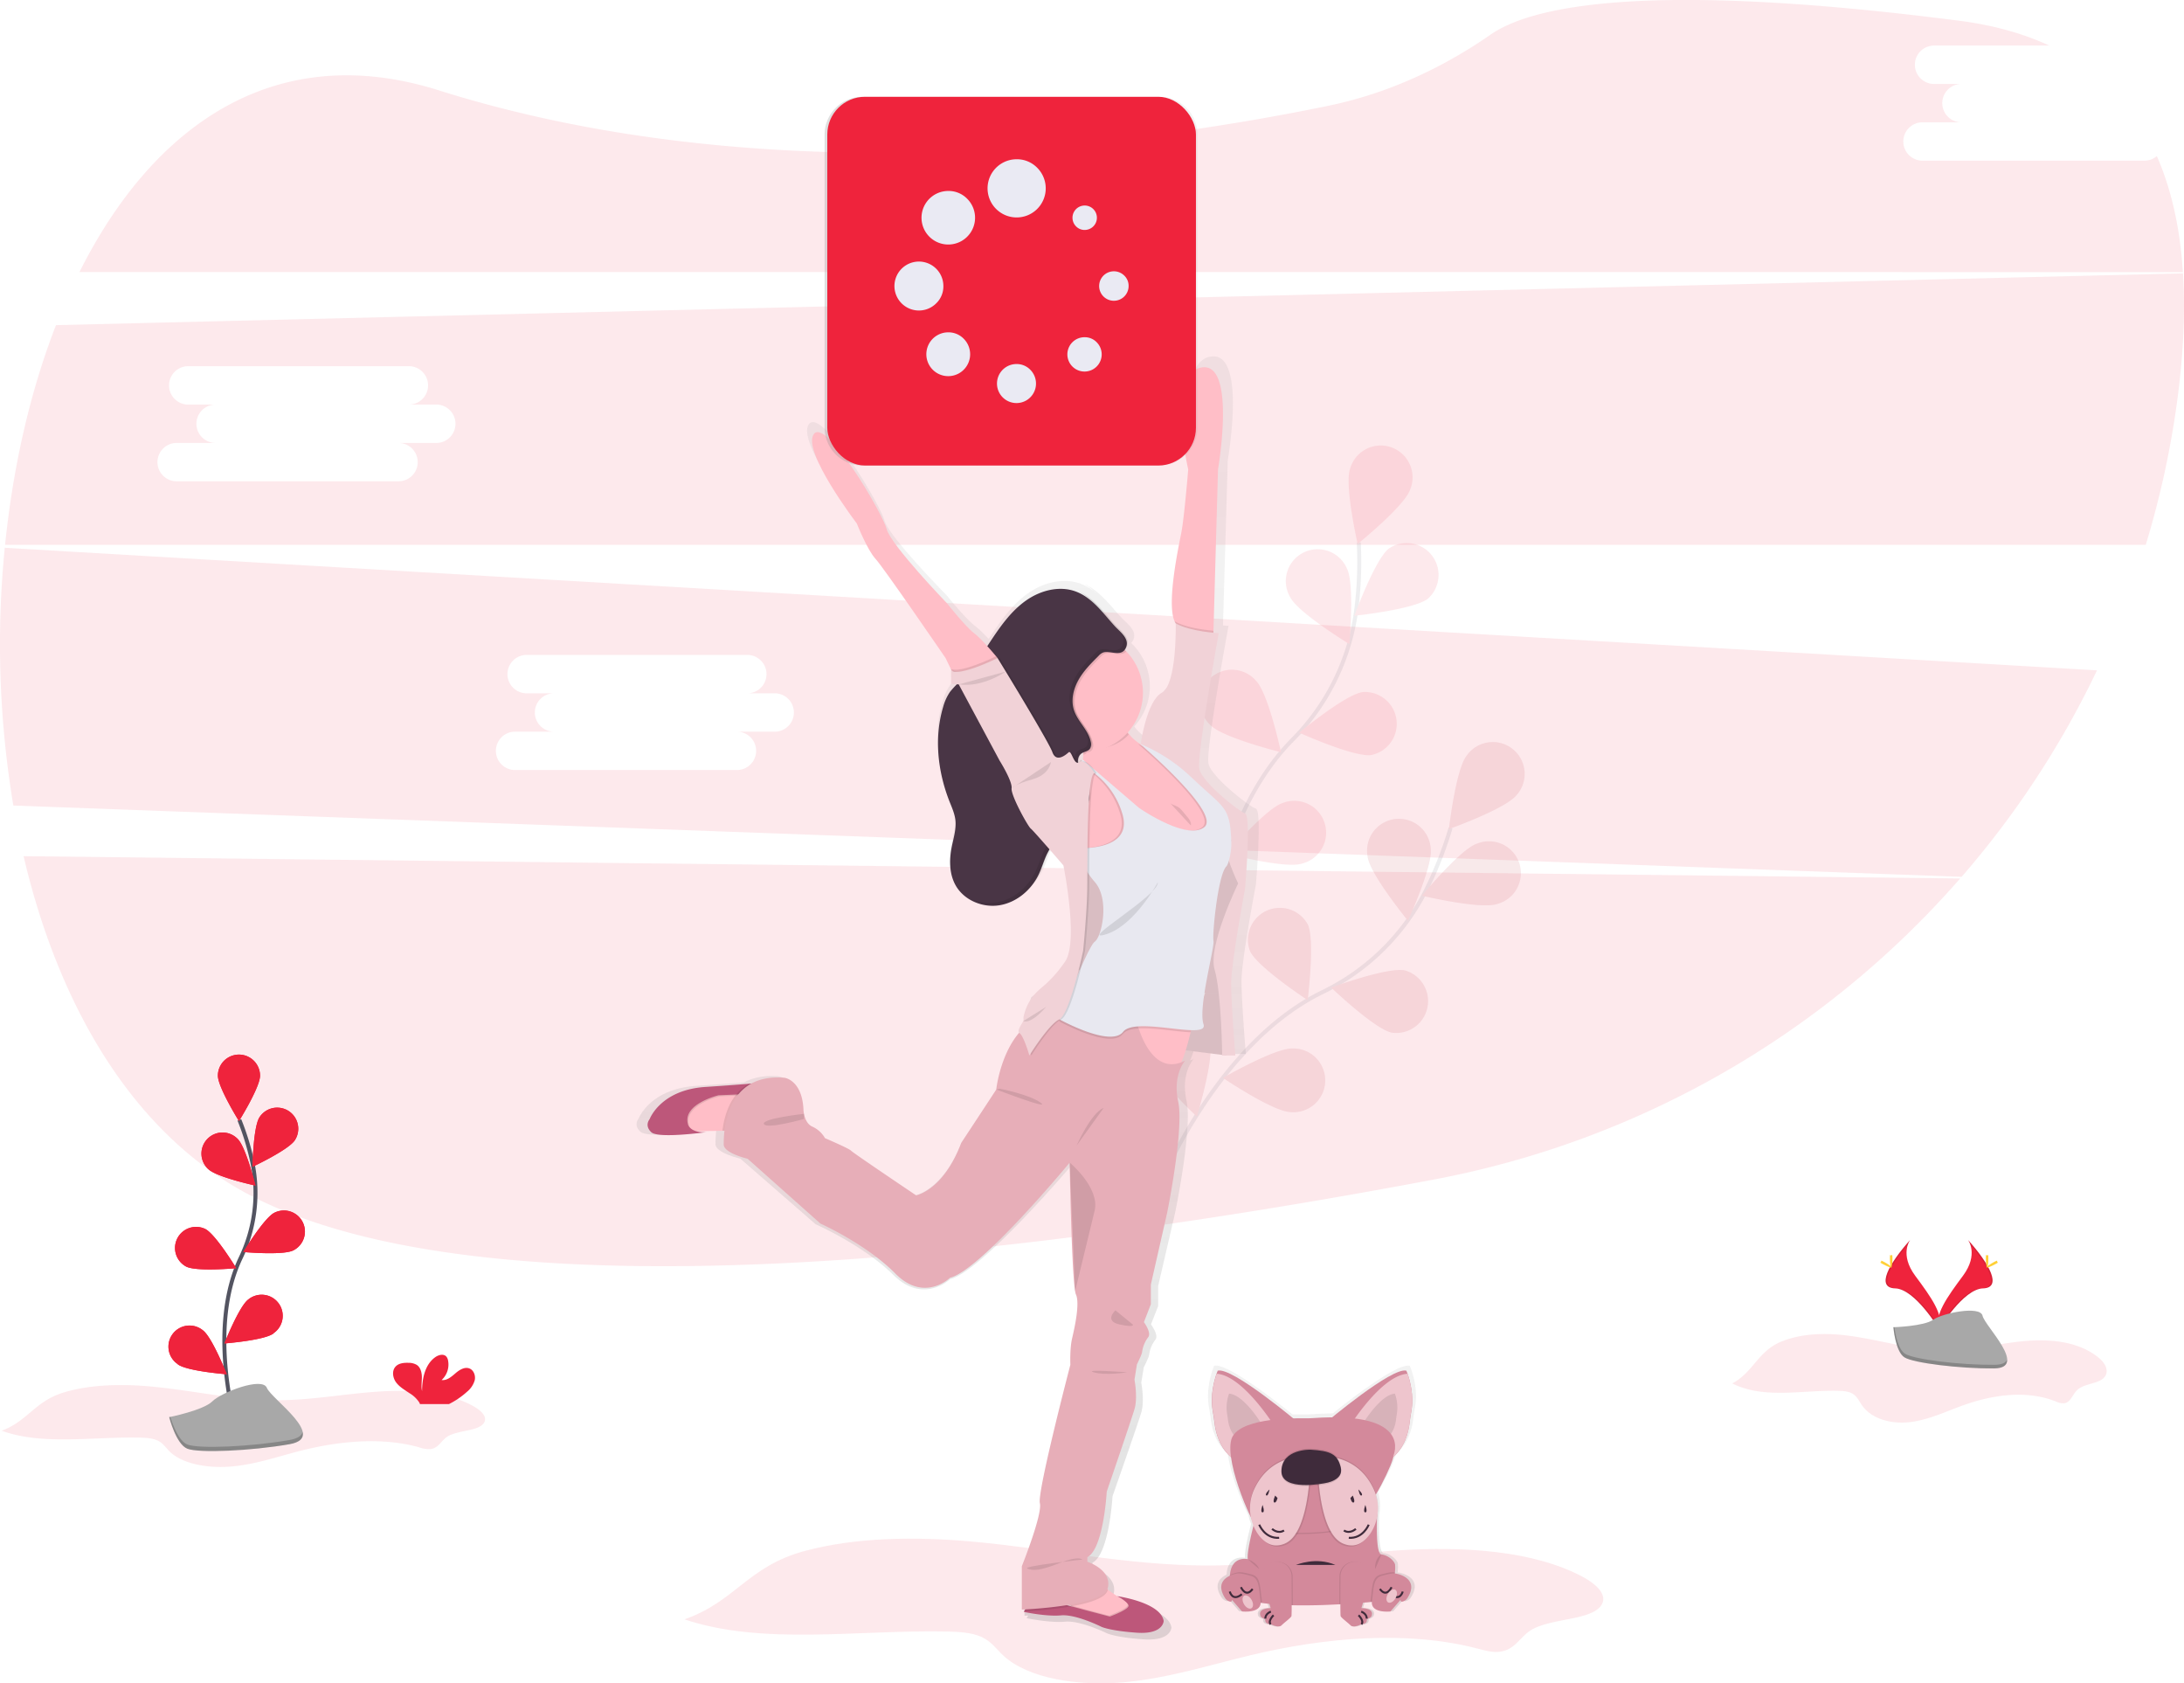 <svg id="8aabfaf6-cc42-4c9c-9f60-e556953fcdb8" data-name="Layer 1" xmlns="http://www.w3.org/2000/svg" xmlns:xlink="http://www.w3.org/1999/xlink" width="1097.1" height="845.39" viewBox="0 0 1097.1 845.39"><defs><linearGradient id="ba71f24b-7c79-4ab5-a7b4-1b499e192780" x1="710.55" y1="844.17" x2="710.55" y2="713.15" gradientUnits="userSpaceOnUse"><stop offset="0" stop-color="gray" stop-opacity="0.25"/><stop offset="0.54" stop-color="gray" stop-opacity="0.12"/><stop offset="1" stop-color="gray" stop-opacity="0.1"/></linearGradient><linearGradient id="e34fdb1c-56a4-4854-a2ff-79a718bc3306" x1="527.5" y1="850.63" x2="527.5" y2="206.25" xlink:href="#ba71f24b-7c79-4ab5-a7b4-1b499e192780"/><linearGradient id="67998f1d-12a0-4b16-8ef8-1927898a1fd9" x1="465.67" y1="168.51" x2="652.94" y2="168.51" xlink:href="#ba71f24b-7c79-4ab5-a7b4-1b499e192780"/></defs><title>loading</title><path d="M921.62,722.06c16,8.09,35.57,3.17,53.75,3.74,2.49.08,5.12.32,7.12,1.71s3,3.67,4.35,5.61c5.09,7.21,15.53,9.53,24.65,8.31s17.49-5.28,26.1-8.37c14.88-5.33,31.89-7.76,46.57-1.94a8.47,8.47,0,0,0,4.21.93c3.22-.47,4.17-4.35,6.43-6.56,4.06-4,12.88-2.9,14.67-8.16,1-3.09-1.36-6.25-4-8.35-10-8.06-24.38-9.39-37.52-8.14s-26,4.66-39.23,4.68c-16.44,0-32.33-5.26-48.61-7.41-11.28-1.5-23.59-1.31-34.17,3.09C934.51,706,932,716.64,921.62,722.06Z" transform="translate(-51.45 -27.31)" fill="#ef233c" opacity="0.1"/><path d="M63.3,457.28c17.36,74.2,54.11,138.34,112.18,169.43,120.71,64.61,392.92,31.28,596.07-7a465.2,465.2,0,0,0,264.54-151.22Z" transform="translate(-51.45 -27.31)" fill="#ef233c" opacity="0.1"/><path d="M1128.65,108H1017.18a9.63,9.63,0,0,1,0-19.26h19.27a9.64,9.64,0,0,1,0-19.27h-13.76a9.64,9.64,0,0,1,0-19.27h58.18c-12.91-6-28-10.27-45.39-12.5-158.64-20.38-215.28-6.9-235.26,7-24.65,17.1-52.15,29.68-81.54,35.74-97.88,20.19-280.93,44.49-446.84-7.77-82.46-26-143.74,17.91-180.48,91.28H1148c-1.38-21.33-5.51-41-13.09-58.25A9.56,9.56,0,0,1,1128.65,108Z" transform="translate(-51.45 -27.31)" fill="#ef233c" opacity="0.1"/><path d="M53.84,302.41a491.11,491.11,0,0,0,4.32,129.45l978.68,35.8a460,460,0,0,0,68-103.7Zm387.08,92.35H421.65a9.63,9.63,0,1,1,0,19.26H310.18a9.63,9.63,0,1,1,0-19.26h19.27a9.64,9.64,0,0,1,0-19.27H315.69a9.64,9.64,0,0,1,0-19.27H427.16a9.64,9.64,0,0,1,0,19.27h13.76a9.64,9.64,0,0,1,0,19.27Z" transform="translate(-51.45 -27.31)" fill="#ef233c" opacity="0.1"/><path d="M1148.05,164.6l-1068.48,26C66.57,224,58,261.77,54,300.93H1129.33a457.44,457.44,0,0,0,15.53-70.34C1148.06,207.58,1149.34,185.33,1148.05,164.6ZM270.92,249.76H251.65a9.63,9.63,0,1,1,0,19.26H140.18a9.63,9.63,0,0,1,0-19.26h19.27a9.64,9.64,0,0,1,0-19.27H145.69a9.64,9.64,0,0,1,0-19.27H257.16a9.64,9.64,0,0,1,0,19.27h13.76a9.64,9.64,0,0,1,0,19.27Z" transform="translate(-51.45 -27.31)" fill="#ef233c" opacity="0.1"/><g opacity="0.1"><path d="M634.76,620.93s28.2-69.5,80.86-95.29a113.62,113.62,0,0,0,51.57-50.07,191.29,191.29,0,0,0,12.93-32.48" transform="translate(-51.45 -27.31)" fill="none" stroke="#535461" stroke-miterlimit="10" stroke-width="2"/><path d="M813.21,426.65c-5.49,6.9-33.9,17-33.9,17s3.42-29.95,8.91-36.85a16,16,0,1,1,25,19.88Z" transform="translate(-51.45 -27.31)" fill="#ef233c"/><path d="M803.46,481.3c-8.36,2.81-37.68-4.17-37.68-4.17s19.15-23.28,27.51-26.09a16,16,0,1,1,10.17,30.26Z" transform="translate(-51.45 -27.31)" fill="#ef233c"/><path d="M750.6,545.91c-8.63-1.79-30.42-22.63-30.42-22.63s28.29-10.43,36.92-8.63a16,16,0,0,1-6.5,31.26Z" transform="translate(-51.45 -27.31)" fill="#ef233c"/><path d="M699.6,585.79c-8.81-.31-33.81-17.16-33.81-17.16s26.12-15.06,34.93-14.76a16,16,0,1,1-1.12,31.92Z" transform="translate(-51.45 -27.31)" fill="#ef233c"/><path d="M738.48,457.6c1.12,8.74,20.22,32.07,20.22,32.07s12.58-27.4,11.45-36.15a16,16,0,1,0-31.67,4.08Z" transform="translate(-51.45 -27.31)" fill="#ef233c"/><path d="M679.42,505c3.69,8,28.9,24.55,28.9,24.55s3.79-29.91.1-37.92a16,16,0,0,0-29,13.37Z" transform="translate(-51.45 -27.31)" fill="#ef233c"/><path d="M628.34,558.93c2.29,8.51,24.33,29.08,24.33,29.08s8.8-28.84,6.52-37.35a16,16,0,0,0-30.85,8.27Z" transform="translate(-51.45 -27.31)" fill="#ef233c"/><path d="M813.21,426.65c-5.49,6.9-33.9,17-33.9,17s3.42-29.95,8.91-36.85a16,16,0,1,1,25,19.88Z" transform="translate(-51.45 -27.31)" opacity="0.25"/><path d="M803.46,481.3c-8.36,2.81-37.68-4.17-37.68-4.17s19.15-23.28,27.51-26.09a16,16,0,1,1,10.17,30.26Z" transform="translate(-51.45 -27.31)" opacity="0.25"/><path d="M750.6,545.91c-8.63-1.79-30.42-22.63-30.42-22.63s28.29-10.43,36.92-8.63a16,16,0,0,1-6.5,31.26Z" transform="translate(-51.45 -27.31)" opacity="0.25"/><path d="M699.6,585.79c-8.81-.31-33.81-17.16-33.81-17.16s26.12-15.06,34.93-14.76a16,16,0,1,1-1.12,31.92Z" transform="translate(-51.45 -27.31)" opacity="0.25"/><path d="M738.48,457.6c1.12,8.74,20.22,32.07,20.22,32.07s12.58-27.4,11.45-36.15a16,16,0,1,0-31.67,4.08Z" transform="translate(-51.45 -27.31)" opacity="0.25"/><path d="M679.42,505c3.69,8,28.9,24.55,28.9,24.55s3.79-29.91.1-37.92a16,16,0,0,0-29,13.37Z" transform="translate(-51.45 -27.31)" opacity="0.25"/><path d="M628.34,558.93c2.29,8.51,24.33,29.08,24.33,29.08s8.8-28.84,6.52-37.35a16,16,0,0,0-30.85,8.27Z" transform="translate(-51.45 -27.31)" opacity="0.25"/></g><g opacity="0.1"><path d="M655.86,515.7s3.56-74.92,44.69-116.7a113.64,113.64,0,0,0,32.05-64.35A191.18,191.18,0,0,0,734,299.73" transform="translate(-51.45 -27.31)" fill="none" stroke="#535461" stroke-miterlimit="10" stroke-width="2"/><path d="M759.79,273.24c-2.89,8.33-26.35,27.25-26.35,27.25s-6.7-29.39-3.82-37.72a16,16,0,1,1,30.17,10.47Z" transform="translate(-51.45 -27.31)" fill="#ef233c"/><path d="M768.72,328c-7,5.43-36.94,8.56-36.94,8.56s10.35-28.32,17.3-33.74A16,16,0,0,1,768.72,328Z" transform="translate(-51.45 -27.31)" fill="#ef233c"/><path d="M740.28,406.51c-8.74,1.17-36.21-11.26-36.21-11.26S727.3,376,736,374.86a16,16,0,0,1,4.24,31.65Z" transform="translate(-51.45 -27.31)" fill="#ef233c"/><path d="M705.38,461.05c-8.41,2.63-37.58-5-37.58-5s19.64-22.87,28.06-25.5a16,16,0,1,1,9.52,30.48Z" transform="translate(-51.45 -27.31)" fill="#ef233c"/><path d="M699.55,327.22c4,7.87,29.72,23.55,29.72,23.55s2.77-30-1.19-37.9a16,16,0,1,0-28.53,14.35Z" transform="translate(-51.45 -27.31)" fill="#ef233c"/><path d="M659.55,391.51c6.14,6.33,35.4,13.58,35.4,13.58s-6.33-29.47-12.47-35.8a16,16,0,1,0-22.93,22.22Z" transform="translate(-51.45 -27.31)" fill="#ef233c"/><path d="M629.25,459.34c5,7.28,32.6,19.36,32.6,19.36s-1.27-30.12-6.24-37.39a16,16,0,1,0-26.36,18Z" transform="translate(-51.45 -27.31)" fill="#ef233c"/></g><path d="M1040.05,650s5.5,7.19-2.53,18-14.65,20-12,26.77c0,0,12.12-20.14,22-20.43S1050.9,662.11,1040.05,650Z" transform="translate(-51.45 -27.31)" fill="#ef233c"/><path d="M1040.05,650a9,9,0,0,1,1.13,2.26c9.62,11.3,14.74,21.85,5.49,22.11-8.61.25-18.94,15.65-21.42,19.54a9.24,9.24,0,0,0,.29.89s12.12-20.14,22-20.43S1050.9,662.11,1040.05,650Z" transform="translate(-51.45 -27.31)" opacity="0.1"/><path d="M1050.27,659.15c0,2.53-.29,4.58-.64,4.58s-.63-2.05-.63-4.58.35-1.34.7-1.34S1050.27,656.62,1050.27,659.15Z" transform="translate(-51.45 -27.31)" fill="#ffd037"/><path d="M1053.77,662.17c-2.22,1.21-4.16,1.94-4.32,1.63s1.49-1.53,3.71-2.74,1.35-.33,1.52,0S1056,661,1053.77,662.17Z" transform="translate(-51.45 -27.31)" fill="#ffd037"/><path d="M1011,650s-5.5,7.19,2.53,18,14.65,20,12,26.77c0,0-12.11-20.14-22-20.43S1000.19,662.11,1011,650Z" transform="translate(-51.45 -27.31)" fill="#ef233c"/><path d="M1011,650a9,9,0,0,0-1.13,2.26c-9.62,11.3-14.74,21.85-5.49,22.11,8.61.25,18.94,15.65,21.42,19.54a7.16,7.16,0,0,1-.3.89s-12.11-20.14-22-20.43S1000.19,662.11,1011,650Z" transform="translate(-51.45 -27.31)" opacity="0.1"/><path d="M1000.82,659.15c0,2.53.29,4.58.64,4.58s.63-2.05.63-4.58-.35-1.34-.7-1.34S1000.82,656.62,1000.82,659.15Z" transform="translate(-51.45 -27.31)" fill="#ffd037"/><path d="M997.32,662.17c2.22,1.21,4.15,1.94,4.32,1.63s-1.49-1.53-3.71-2.74-1.35-.33-1.52,0S995.1,661,997.32,662.17Z" transform="translate(-51.45 -27.31)" fill="#ffd037"/><path d="M1002.57,693.85s15.36-.47,20-3.77,23.63-7.23,24.78-2,23.08,26.3,5.74,26.44-40.29-2.71-44.91-5.52S1002.57,693.85,1002.57,693.85Z" transform="translate(-51.45 -27.31)" fill="#a8a8a8"/><path d="M1053.39,712.72c-17.34.14-40.29-2.7-44.91-5.51-3.52-2.14-4.92-9.83-5.39-13.38l-.52,0s1,12.39,5.6,15.2,27.57,5.65,44.91,5.52c5-.05,6.73-1.83,6.64-4.46C1059,711.7,1057.11,712.69,1053.39,712.72Z" transform="translate(-51.45 -27.31)" opacity="0.2"/><path d="M52.29,745.83c20.68,7.48,45.91,2.93,69.37,3.46,3.21.07,6.62.29,9.19,1.58s3.85,3.39,5.61,5.18c6.58,6.67,20,8.82,31.83,7.69S190.86,758.86,202,756c19.21-4.93,41.17-7.18,60.12-1.8a14.52,14.52,0,0,0,5.43.86c4.15-.44,5.39-4,8.3-6.06,5.24-3.69,16.63-2.69,18.94-7.56,1.35-2.85-1.76-5.77-5.14-7.72-12.95-7.45-31.48-8.68-48.42-7.53s-33.61,4.32-50.65,4.33c-21.22,0-41.73-4.86-62.75-6.85-14.56-1.38-30.44-1.21-44.09,2.86C68.92,730.93,65.66,740.81,52.29,745.83Z" transform="translate(-51.45 -27.31)" fill="#ef233c" opacity="0.1"/><path d="M286.09,726.22a11.63,11.63,0,0,0,3.84-5.78c.49-2.3-.49-5.05-2.68-5.89-2.46-.94-5.09.76-7.08,2.48s-4.28,3.69-6.89,3.33a10.49,10.49,0,0,0,3.24-9.82,4.12,4.12,0,0,0-.9-2c-1.36-1.46-3.84-.83-5.48.32-5.2,3.66-6.65,10.72-6.67,17.08-.53-2.3-.09-4.68-.1-7s-.66-5-2.64-6.22a8,8,0,0,0-4-1c-2.34-.08-4.94.15-6.54,1.86-2,2.12-1.47,5.69.26,8s4.35,3.8,6.76,5.42a15,15,0,0,1,4.84,4.61,4.41,4.41,0,0,1,.36.82H277A40.44,40.44,0,0,0,286.09,726.22Z" transform="translate(-51.45 -27.31)" fill="#ef233c"/><path d="M169.66,742s-14-47.71,2.63-82.83a75.4,75.4,0,0,0,6.1-47.27,127.52,127.52,0,0,0-6.7-22.19" transform="translate(-51.45 -27.31)" fill="none" stroke="#535461" stroke-miterlimit="10" stroke-width="2"/><path d="M182.08,567.52c0,5.85-10.59,22.8-10.59,22.8s-10.59-17-10.59-22.8a10.59,10.59,0,1,1,21.18,0Z" transform="translate(-51.45 -27.31)" fill="#ef233c"/><path d="M199.58,599.91c-3.18,4.9-21.28,13.38-21.28,13.38s.32-20,3.5-24.89a10.59,10.59,0,0,1,17.78,11.51Z" transform="translate(-51.45 -27.31)" fill="#ef233c"/><path d="M198.81,655.25c-5.22,2.63-25.13.82-25.13.82s10.38-17.09,15.6-19.72a10.58,10.58,0,1,1,9.53,18.9Z" transform="translate(-51.45 -27.31)" fill="#ef233c"/><path d="M188.8,697c-4.7,3.47-24.63,5-24.63,5s7.34-18.6,12-22.08a10.59,10.59,0,1,1,12.59,17Z" transform="translate(-51.45 -27.31)" fill="#ef233c"/><path d="M156.07,614.43c4.19,4.07,23.73,8.29,23.73,8.29s-4.79-19.41-9-23.48a10.59,10.59,0,1,0-14.75,15.19Z" transform="translate(-51.45 -27.31)" fill="#ef233c"/><path d="M145,663.4c5.22,2.63,25.13.81,25.13.81s-10.37-17.09-15.6-19.72A10.59,10.59,0,0,0,145,663.4Z" transform="translate(-51.45 -27.31)" fill="#ef233c"/><path d="M140.74,712.47c4.7,3.48,24.63,5,24.63,5s-7.34-18.6-12-22.07a10.59,10.59,0,1,0-12.59,17Z" transform="translate(-51.45 -27.31)" fill="#ef233c"/><path d="M182.08,567.52c0,5.85-10.59,22.8-10.59,22.8s-10.59-17-10.59-22.8a10.59,10.59,0,1,1,21.18,0Z" transform="translate(-51.45 -27.31)" fill="#ef233c"/><path d="M199.58,599.91c-3.18,4.9-21.28,13.38-21.28,13.38s.32-20,3.5-24.89a10.59,10.59,0,0,1,17.78,11.51Z" transform="translate(-51.45 -27.31)" fill="#ef233c"/><path d="M198.81,655.25c-5.22,2.63-25.13.82-25.13.82s10.38-17.09,15.6-19.72a10.58,10.58,0,1,1,9.53,18.9Z" transform="translate(-51.45 -27.31)" fill="#ef233c"/><path d="M188.8,697c-4.7,3.47-24.63,5-24.63,5s7.34-18.6,12-22.08a10.59,10.59,0,1,1,12.59,17Z" transform="translate(-51.45 -27.31)" fill="#ef233c"/><path d="M156.07,614.43c4.19,4.07,23.73,8.29,23.73,8.29s-4.79-19.41-9-23.48a10.59,10.59,0,1,0-14.75,15.19Z" transform="translate(-51.45 -27.31)" fill="#ef233c"/><path d="M145,663.4c5.22,2.63,25.13.81,25.13.81s-10.37-17.09-15.6-19.72A10.59,10.59,0,0,0,145,663.4Z" transform="translate(-51.45 -27.31)" fill="#ef233c"/><path d="M140.74,712.47c4.7,3.48,24.63,5,24.63,5s-7.34-18.6-12-22.07a10.59,10.59,0,1,0-12.59,17Z" transform="translate(-51.45 -27.31)" fill="#ef233c"/><path d="M136.45,739s17.11-3.4,21.67-7.93,25.1-12.46,27.38-6.79,30.8,24.91,11.41,28.31-45.63,4.53-51.34,2.27S136.45,739,136.45,739Z" transform="translate(-51.45 -27.31)" fill="#a8a8a8"/><path d="M196.91,750.48c-19.4,3.4-45.63,4.53-51.34,2.26-4.34-1.72-7.36-10-8.55-13.87l-.57.12s3.42,13.59,9.12,15.86,31.94,1.13,51.34-2.27c5.59-1,7.19-3.28,6.59-6.2C203,748.28,201.07,749.75,196.91,750.48Z" transform="translate(-51.45 -27.31)" opacity="0.2"/><path d="M395.27,840.55c39.32,13.21,87.29,5.17,131.9,6.11,6.11.13,12.58.51,17.48,2.79s7.3,6,10.66,9.16c12.51,11.78,38.12,15.58,60.51,13.57s42.92-8.62,64-13.66c36.52-8.72,78.27-12.68,114.29-3.18,3.31.87,6.79,1.87,10.33,1.52,7.9-.77,10.25-7.1,15.78-10.71,10-6.52,31.62-4.75,36-13.34,2.57-5-3.34-10.21-9.77-13.64-24.61-13.17-59.83-15.34-92.06-13.3s-63.9,7.62-96.29,7.64c-40.35,0-79.34-8.58-119.3-12.1-27.68-2.45-57.89-2.14-83.84,5C426.89,814.24,420.69,831.68,395.27,840.55Z" transform="translate(-51.45 -27.31)" fill="#ef233c" opacity="0.1"/><path d="M761.38,739.83c.22-1.91.54-3.81.88-5.71,1.5-8.23-.79-16.07-2-19.3h0c-.35-1-.61-1.57-.61-1.57-6.07-1.65-30,16.89-38.68,23.88-3,0-6.3.13-9.87.37-1.56.11-3.13.15-4.69.12-1.4,0-3.39,0-5.71,0-8.09-6.51-33.1-26.1-39.34-24.4,0,0-.25.56-.61,1.57h0c-1.17,3.23-3.45,11.07-2,19.3.35,1.9.66,3.8.88,5.71.47,4.19,2.22,12.2,8.58,17.63,1.35,9.9,6.45,22.91,10.37,30.81a22.38,22.38,0,0,0,1.33,4.36c-1.62,6.24-3.48,14.39-3,17.08,0,0-8.45-2.05-9.31,8.13,0,.1,0,.21,0,.31-3.06,1.41-6.87,4.61-2.58,11.34a4.38,4.38,0,0,0,2.21,1.79c.76.27,1.5.27,1.42-.8l5.29,6s9.58,1.1,9.69-4.46l.56.09c1.29.19,2.64.35,4,.49l.66,2.2s-7.19-.15-5.23,4.27c0,0,1.81,1.68,2.43,1.07,0,0-.93,2.9,2.8,2.9,0,0,4,2.14,5.59.62s4.83-3.82,5.14-4.74c.09-.25.13-2.51.14-5.63l.62,0c8,.19,16.54-.07,24.3-.49l.62,0c0,3.39.05,5.87.14,6.14.31.92,3.58,3.21,5.14,4.74s5.59-.62,5.59-.62c3.73,0,2.8-2.9,2.8-2.9.62.61,2.43-1.07,2.43-1.07,2-4.42-5.23-4.27-5.23-4.27l.85-2.82,4-.33.62-.06c-.38,6.05,9.69,4.89,9.69,4.89l5.29-6c-.08,1.07.66,1.07,1.42.8a4.38,4.38,0,0,0,2.21-1.79c6.48-10.14-5.5-12.29-5.5-12.29a5.56,5.56,0,0,0-1.13-.18c0-.18,0-.36,0-.53h0a22.61,22.61,0,0,0,.08-4c-.45-1.83-3.41-4.73-7.14-5.19-2.43-.3-2.49-11.49-2.23-19.25a22.66,22.66,0,0,0,.38-4.43,23.62,23.62,0,0,0-1-7.06c4.77-8.08,8.59-16.54,9-19.09C759.17,752,760.91,744,761.38,739.83Z" transform="translate(-51.45 -27.31)" fill="url(#ba71f24b-7c79-4ab5-a7b4-1b499e192780)"/><path d="M752.17,817h0c-.38,5.27-1.4,13.73-1.4,13.73s-4.24.52-10.79,1.11l-4.44.38c-3.42.27-7.24.54-11.28.77-7.48.41-15.69.66-23.42.48-3.87-.09-7.62-.29-11.1-.63-1.55-.15-3-.33-4.49-.55-8.87-1.32-15.18-3.85-15.76-8.3a25.61,25.61,0,0,1-.21-5.66c.83-10,9-8,9-8-.53-2.76,1.45-11.34,3-17.55,1-3.91,1.87-6.88,1.87-6.88l57.23-3.84h.19a2.81,2.81,0,0,1,2.8,2.95c-.34,6.86-.83,22.58,2,22.93,3.6.45,6.45,3.3,6.88,5.1A21.71,21.71,0,0,1,752.17,817Z" transform="translate(-51.45 -27.31)" fill="#d3899b"/><path d="M703.55,741.65s-21.58,26-32,18.79c-.25-.17-.49-.35-.72-.53-7-5.3-8.83-13.82-9.31-18.15-.21-1.88-.51-3.74-.84-5.61-1.45-8.08.76-15.77,1.88-18.95h0c.34-1,.58-1.53.58-1.53C670.38,713.67,703.55,741.65,703.55,741.65Z" transform="translate(-51.45 -27.31)" fill="#d3899b"/><path d="M692,744.05s-6.8,4.8-16.39,12.59a34.24,34.24,0,0,1-4.71,3.27c-7-5.3-8.83-13.82-9.31-18.15-.21-1.88-.51-3.74-.84-5.61-1.45-8.08.76-15.77,1.88-18.95h0C676,718.14,692,744.05,692,744.05Z" transform="translate(-51.45 -27.31)" fill="#eec5cd"/><path d="M684.57,741.49s-3.63,2.56-8.75,6.72A19.49,19.49,0,0,1,673.3,750c-3.73-2.83-4.71-7.38-5-9.69-.11-1-.27-2-.45-3a20.81,20.81,0,0,1,1-10.11h0C676.05,727.66,684.57,741.49,684.57,741.49Z" transform="translate(-51.45 -27.31)" opacity="0.1"/><path d="M717.54,741.65s21.59,26,32,18.79l.72-.53c7-5.3,8.82-13.82,9.3-18.15.21-1.88.52-3.74.85-5.61,1.44-8.08-.76-15.77-1.89-18.95h0c-.34-1-.59-1.53-.59-1.53C750.72,713.67,717.54,741.65,717.54,741.65Z" transform="translate(-51.45 -27.31)" fill="#d3899b"/><path d="M729.13,744.05s6.8,4.8,16.39,12.59a34.89,34.89,0,0,0,4.72,3.27c7-5.3,8.82-13.82,9.3-18.15.21-1.88.52-3.74.85-5.61,1.44-8.08-.76-15.77-1.89-18.95h0C745.09,718.14,729.13,744.05,729.13,744.05Z" transform="translate(-51.45 -27.31)" fill="#eec5cd"/><path d="M736.58,741.47s3.61,2.55,8.7,6.68a18.6,18.6,0,0,0,2.5,1.74c3.7-2.81,4.68-7.34,4.94-9.63.11-1,.27-2,.44-3a20.8,20.8,0,0,0-1-10.06h0C745.05,727.72,736.58,741.47,736.58,741.47Z" transform="translate(-51.45 -27.31)" opacity="0.1"/><path d="M740.4,782.08c-2.72,4.31-5.62,8.2-8.27,10.53-8.59,7.59-45.56,4.6-48,4.2-.5-.08-1.55-1.58-2.87-4,1-3.91,1.87-6.88,1.87-6.88Z" transform="translate(-51.45 -27.31)" opacity="0.1"/><path d="M711.11,739.47c-1.5.11-3,.14-4.51.12-7.73-.13-33.73.21-36.62,10.7-3.4,12.34,11.79,45.52,14.19,45.92s39.37,3.4,48-4.2,19.79-31.37,19.19-33.57C751.32,758.44,762,735.94,711.11,739.47Z" transform="translate(-51.45 -27.31)" fill="#d3899b"/><path d="M710.3,759.54s-19-2.93-28,15.81a22.83,22.83,0,0,0,1.68,23c3,4.18,7.33,7.29,13.4,4.78C710.89,797.58,710.3,759.54,710.3,759.54Z" transform="translate(-51.45 -27.31)" opacity="0.1"/><path d="M709.7,758.34s-19-2.93-28,15.81a22.83,22.83,0,0,0,1.68,23c3,4.18,7.33,7.29,13.4,4.79C710.29,796.38,709.7,758.34,709.7,758.34Z" transform="translate(-51.45 -27.31)" opacity="0.1"/><path d="M709.7,758.94s-19-2.93-28,15.81a22.83,22.83,0,0,0,1.68,23c3,4.18,7.33,7.29,13.4,4.78C710.29,797,709.7,758.94,709.7,758.94Z" transform="translate(-51.45 -27.31)" fill="#eec5cd"/><path d="M689.16,775.32s-2.6,2.4-1.6,3S689.16,775.32,689.16,775.32Z" transform="translate(-51.45 -27.31)" fill="#3f2b3b"/><path d="M692,778.39s-1.41,3.13-.41,3.48,1.61-2.25,1.61-2.25Z" transform="translate(-51.45 -27.31)" fill="#3f2b3b"/><path d="M685.68,783.12s-1.38,3.7,0,3.7S685.68,783.12,685.68,783.12Z" transform="translate(-51.45 -27.31)" fill="#3f2b3b"/><path d="M684,793s2.77,7.1,10,6.6" transform="translate(-51.45 -27.31)" fill="none" stroke="#3f2b3b" stroke-miterlimit="10"/><path d="M690.46,795.11s2.9,2.8,6,.8" transform="translate(-51.45 -27.31)" fill="none" stroke="#3f2b3b" stroke-miterlimit="10"/><path d="M712.7,759.54s19-2.93,28,15.81a22.79,22.79,0,0,1-1.68,23c-3,4.18-7.33,7.29-13.39,4.78C712.1,797.58,712.7,759.54,712.7,759.54Z" transform="translate(-51.45 -27.31)" opacity="0.1"/><path d="M713.3,758.34s19-2.93,28,15.81a22.79,22.79,0,0,1-1.68,23c-3,4.18-7.33,7.29-13.39,4.79C712.7,796.38,713.3,758.34,713.3,758.34Z" transform="translate(-51.45 -27.31)" opacity="0.1"/><path d="M713.3,758.94s19-2.93,28,15.81a22.79,22.79,0,0,1-1.68,23c-3,4.18-7.33,7.29-13.39,4.78C712.7,797,713.3,758.94,713.3,758.94Z" transform="translate(-51.45 -27.31)" fill="#eec5cd"/><path d="M733.83,775.32s2.6,2.4,1.6,3S733.83,775.32,733.83,775.32Z" transform="translate(-51.45 -27.31)" fill="#3f2b3b"/><path d="M731,778.39s1.42,3.13.41,3.48-1.61-2.25-1.61-2.25Z" transform="translate(-51.45 -27.31)" fill="#3f2b3b"/><path d="M737.31,783.12s1.38,3.7,0,3.7S737.31,783.12,737.31,783.12Z" transform="translate(-51.45 -27.31)" fill="#3f2b3b"/><path d="M739,793s-2.78,7.1-10,6.6" transform="translate(-51.45 -27.31)" fill="none" stroke="#3f2b3b" stroke-miterlimit="10"/><path d="M732.53,795.11s-2.9,2.8-6,.8" transform="translate(-51.45 -27.31)" fill="none" stroke="#3f2b3b" stroke-miterlimit="10"/><path d="M702.45,813.2c.5-.1,10-4.2,19.79,0Z" transform="translate(-51.45 -27.31)" fill="#3f2b3b"/><path d="M685.25,832.29c-8.87-1.32-15.18-3.85-15.76-8.3a25.61,25.61,0,0,1-.21-5.66,13.09,13.09,0,0,1,3.39-1.24c1.61-.45,3.6-.15,7.8,1s3.9,6.15,4.8,12.59A5,5,0,0,1,685.25,832.29Z" transform="translate(-51.45 -27.31)" opacity="0.1"/><path d="M672.08,817.69s-11.55,2.12-5.3,12.07a4.23,4.23,0,0,0,2.13,1.76c.73.26,1.44.26,1.37-.79l5.09,5.85s10.2,1.2,9.3-5.25-.6-11.39-4.8-12.59S673.68,817.24,672.08,817.69Z" transform="translate(-51.45 -27.31)" fill="#d3899b"/><path d="M674.82,824.39s2.45,5.6,5.85.9" transform="translate(-51.45 -27.31)" fill="none" stroke="#3f2b3b" stroke-miterlimit="10"/><path d="M669.21,826.59s1.27,5.28,6.06,1.34" transform="translate(-51.45 -27.31)" fill="none" stroke="#3f2b3b" stroke-miterlimit="10"/><path d="M752.17,817h0c-.38,5.27-1.4,13.73-1.4,13.73s-4.24.52-10.79,1.11a6.07,6.07,0,0,1,0-1.11c.9-6.44.6-11.39,4.8-12.59C748.64,817.05,750.64,816.7,752.17,817Z" transform="translate(-51.45 -27.31)" opacity="0.1"/><path d="M753.22,817.69s11.54,2.12,5.3,12.07a4.3,4.3,0,0,1-2.14,1.76c-.73.26-1.44.26-1.36-.79l-5.1,5.85s-10.19,1.2-9.29-5.25.6-11.39,4.79-12.59S751.61,817.24,753.22,817.69Z" transform="translate(-51.45 -27.31)" fill="#d3899b"/><path d="M750.47,824.39s-2.45,5.6-5.85.9" transform="translate(-51.45 -27.31)" fill="none" stroke="#3f2b3b" stroke-miterlimit="10"/><path d="M756.09,826.59s-1.27,5.28-6.07,1.34" transform="translate(-51.45 -27.31)" fill="none" stroke="#3f2b3b" stroke-miterlimit="10"/><path d="M700.84,833.47c-3.87-.09-7.62-.29-11.1-.63l-3.45-11.64A7.4,7.4,0,1,1,700.78,819C700.81,823.57,700.85,829.31,700.84,833.47Z" transform="translate(-51.45 -27.31)" opacity="0.1"/><path d="M685.69,821.2l4.07,13.73s-6.93-.15-5,4.2c0,0,1.74,1.65,2.34,1,0,0-.89,2.85,2.7,2.85,0,0,3.89,2.09,5.39.6s4.66-3.75,5-4.65c.19-.59.13-12.07.07-20a7.4,7.4,0,0,0-7.4-7.33h0A7.39,7.39,0,0,0,685.69,821.2Z" transform="translate(-51.45 -27.31)" fill="#d3899b"/><path d="M691.19,838.48s-3,2.9-1.43,4.55" transform="translate(-51.45 -27.31)" fill="none" stroke="#3f2b3b" stroke-miterlimit="10"/><path d="M689.86,836.67s-2.8.91-2.8,3.51" transform="translate(-51.45 -27.31)" fill="none" stroke="#3f2b3b" stroke-miterlimit="10"/><path d="M739.12,819.09a7.44,7.44,0,0,1-.31,2.11l-3.27,11c-3.42.27-7.24.54-11.28.77,0-4.11,0-9.59.06-14a7.4,7.4,0,0,1,14.8.06Z" transform="translate(-51.45 -27.31)" opacity="0.1"/><path d="M739.4,821.2l-4.07,13.73s6.93-.15,5,4.2c0,0-1.74,1.65-2.34,1,0,0,.9,2.85-2.7,2.85,0,0-3.88,2.09-5.39.6s-4.65-3.75-5-4.65c-.2-.59-.14-12.07-.07-20a7.39,7.39,0,0,1,7.39-7.33h0A7.39,7.39,0,0,1,739.4,821.2Z" transform="translate(-51.45 -27.31)" fill="#d3899b"/><path d="M733.9,838.48s3,2.9,1.43,4.55" transform="translate(-51.45 -27.31)" fill="none" stroke="#3f2b3b" stroke-miterlimit="10"/><path d="M735.23,836.67s2.8.91,2.8,3.51" transform="translate(-51.45 -27.31)" fill="none" stroke="#3f2b3b" stroke-miterlimit="10"/><path d="M709.7,755.94s-14.09-.45-14.54,10.49,22,6.3,22,6.3,9.45-1.27,7.8-7.91S719.9,756.54,709.7,755.94Z" transform="translate(-51.45 -27.31)" opacity="0.1"/><path d="M709.7,754.74s-14.09-.45-14.54,10.49,22,6.3,22,6.3,9.45-1.27,7.8-7.91S719.9,755.34,709.7,754.74Z" transform="translate(-51.45 -27.31)" opacity="0.1"/><path d="M709.7,755.34s-14.09-.45-14.54,10.49,22,6.3,22,6.3,9.45-1.27,7.8-7.91S719.9,755.94,709.7,755.34Z" transform="translate(-51.45 -27.31)" fill="#3f2b3b"/><path d="M678.25,810.35s4.72,1.7,5.68,4.94" transform="translate(-51.45 -27.31)" opacity="0.1"/><path d="M745.37,808s-3.38,1.42-3.15,7.34" transform="translate(-51.45 -27.31)" opacity="0.1"/><ellipse cx="678.25" cy="831.84" rx="2.2" ry="3.64" transform="translate(-376.5 423.26) rotate(-30)" fill="#eec5cd"/><ellipse cx="747.24" cy="831.84" rx="3.64" ry="2.2" transform="matrix(0.5, -0.87, 0.87, 0.5, -398.22, 1035.74)" fill="#eec5cd"/><path d="M682.31,433.41c-3.25-1.06-22.38-15.89-23.82-22.6s10.1-69.2,10.1-69.2-1.06-.05-2.76-.21l0-1,2.37-82.11s9.74-55.07-8.66-51.9-6.86,51.9-6.86,51.9-2.1,24.72-3.57,32.14c-1.43,7.14-7.85,36.26-3.46,45.31a6.88,6.88,0,0,0,.54.93h0s.72,31.06-7.22,35.3c-7.58,4-10.73,24.36-11,26.19l-.4-.18h0a22.07,22.07,0,0,1-5.88-5.24c-.15-.21-.29-.44-.44-.66a29.86,29.86,0,0,0-.83-41.14l-.75-.73A5.26,5.26,0,0,0,621,348c1.4-4.22-3.44-7.61-5.95-10.25C609.24,331.57,604,324,595.9,320.5a32.35,32.35,0,0,1,6.4,4.76,27.31,27.31,0,0,0-8.27-4.9c-8.48-3-18.24-.52-25.64,4.54s-12.87,12.35-17.87,19.7l-2.42,3.6a58.93,58.93,0,0,0-6.9-6.59c-4.69-3.53-14.07-15.18-14.07-15.18s-29.23-29.66-31.4-37.78-31.39-56.85-37.89-48.37,22.37,45.54,22.37,45.54,5.42,13.42,9.75,18,36.44,50.49,36.44,50.49l2.72,5.5.51,1-.34-.19v6.71l3,.27a28.44,28.44,0,0,0-3.64,3.89,25.1,25.1,0,0,0-3.58,7.77c-4.73,15.63-2.8,32.74,3.3,47.91,1.26,3.12,2.7,6.23,3.08,9.56.55,4.66-1,9.27-1.94,13.88-1.3,6.47-1.25,13.52,2,19.29,4.35,7.66,14.1,11.65,22.94,10.22a26,26,0,0,0,11.14-4.74,29.69,29.69,0,0,0,9.71-11.28c1.65-3.37,2.68-7,4.32-10.38.31-.65.66-1.27,1-1.9,3.74,4.19,7.1,8,7.1,8s7.94,38.13,1.08,48.72a65.31,65.31,0,0,1-13.11,14.12,25.58,25.58,0,0,0-3.49,3.49c-.68.49-1.08.75-1.08.75s-.18.51-.44,1.29a23.58,23.58,0,0,0-3.44,7.79,5.14,5.14,0,0,0-.26,2.22c.49,1-3.53,5-2.35,6.71-10,11.5-11.92,28.94-11.92,28.94l-18.23,27.19c-9.38,24.18-23.45,26.66-23.45,26.66s-33-21.72-33.93-22.78-13.53-6.35-13.53-6.35a14.17,14.17,0,0,0-6.49-5.83c-4.33-1.76-4.69-8.29-4.69-8.29-.54-15.36-9.75-16.6-9.75-16.6-7.42-.61-13.1.68-17.45,3.05l-1.32.1c-6.39.51-14.09,1.07-22.55,1.62-23.47,1.52-29.05,16.42-29.05,16.42s-2.89,3.17.9,6.61,28,.06,29-.08a15.69,15.69,0,0,1-5.51-.37c3.82-.14,9.06-.27,13.52-.28h1.09a55.35,55.35,0,0,0-.4,7c0,4.42,12.45,7.24,12.45,7.24l37.89,33s23.82,10.42,39,25.42,28.51,2.12,28.51,2.12c16-3.88,62.21-58.55,62.25-58.6v0c0,1.68,1,54.77,2.84,65.44h0a7,7,0,0,0,.4,1.58c2.17,4.6-.72,17.13-2,22.43s-.91,13.41-.91,13.41S574,778.88,575.49,784.53s-9.39,32.13-9.39,32.13v22.06s.69,0,1.89-.09a10.41,10.41,0,0,0-.68,1.09,2,2,0,0,0-.12.24s11.54,2.47,19.3,1.76,21.11,5.87,21.11,5.87,4.52,2.08,18.41,3,13.89-6,13.89-6c-1.6-9.39-23.53-12.52-24.22-12.61-1.77-1.09-3.43-2.28-4.79-3.3l-.29-.23a3.45,3.45,0,0,0,.25-.63c2.35-9.36-10.64-13.42-10.64-13.42v-2.29c8.47-4.24,10.1-33.37,10.1-33.37s12.63-36,14.43-42,0-15,0-15l1.27-7.76s2.7-5.3,2.7-6.36a15.56,15.56,0,0,1,3.07-7.41c2-2.3-2.16-7.77-2.16-7.77l3.61-9.18V673.14l8.47-36.54s8.85-42.55,5.78-56.5,3.61-21,3.61-21a18.68,18.68,0,0,1-1.86.83,50.14,50.14,0,0,0,2.19-5.87l19,2.31c0,.16,0,.27,0,.27h6.85s-2.16-26.13-2.16-36.72,7.22-48.37,7.22-48.37S685.55,434.47,682.31,433.41Zm-84.26-31c0,.15,0,.29,0,.43,0,1-.1,2.11-.17,3.2l-.38.58-.69-.59-.87,1.31,0,0a5.11,5.11,0,0,1,1.48-4.6A5.45,5.45,0,0,1,598.05,402.42Zm63.12,122.33h.42l-.68,1.72C661,525.9,661.08,525.33,661.17,524.75ZM591.86,837.14l-2.59-.63,1.44-.24,1.3.85.16.1Zm26.44-3.7c-.86-.45-1.73-1-2.57-1.48C616,832.11,617.11,832.68,618.3,833.44Z" transform="translate(-51.45 -27.31)" fill="url(#e34fdb1c-56a4-4854-a2ff-79a718bc3306)"/><polygon points="616.03 471 599.48 514.12 597.16 512.22 587.94 526.53 616.03 530.03 616.03 471" fill="#f1d2d7"/><polygon points="616.01 471 599.45 514.12 595.29 513 587.91 526.53 616.01 530.03 616.01 471" opacity="0.1"/><polygon points="590.09 498.59 616.03 498.59 625.55 420.23 590.09 420.23 590.09 498.59" fill="#f1d2d7"/><polygon points="590.09 498.59 616.03 498.59 625.55 420.23 590.09 420.23 590.09 498.59" opacity="0.1"/><path d="M590.87,466.1l5.59-1L609.33,463s38.65-8.7,46.66-9.4c5-.44,10.53-2.5,14-4,2.09-.89,3.42-1.58,3.42-1.58l-13.92-25.43-21.6-16s-13.66-2.91-19.45-10.86a12.84,12.84,0,0,1-1.79-12.13c3.53-10.94-21.06,10.45-21.06,10.45s.24,5.12,0,11.65c0,1.29-.12,2.63-.21,4-.06.9-.14,1.8-.22,2.72-.61,6.48-1.84,13.16-4.26,17.15C585,439.28,590.87,466.1,590.87,466.1Z" transform="translate(-51.45 -27.31)" fill="#ffbec7"/><path d="M595.57,406.19h.54c1,0,1.77-2.08,2.73-2.18,7.69-.74,14.71-2.35,19.59-7.79a12.87,12.87,0,0,1-1.79-12.13c3.53-10.94-21,10.44-21,10.44S595.83,399.65,595.57,406.19Z" transform="translate(-51.45 -27.31)" opacity="0.1"/><path d="M565.64,375.2a30,30,0,0,0,30,29.95,28.26,28.26,0,0,0,2.92-.15,29.95,29.95,0,1,0-32.87-29.8Z" transform="translate(-51.45 -27.31)" fill="#ffbec7"/><path d="M565.64,375.2a30,30,0,0,0,30,29.95,28.26,28.26,0,0,0,2.92-.15,3.64,3.64,0,0,0,1.38-1,4.41,4.41,0,0,0,.54-3.65c-1.18-5.85-6.49-10.05-8.4-15.71-1.68-5-.42-10.67,2.16-15.29s6.39-8.43,10.15-12.17a6.18,6.18,0,0,1,2.32-1.68c3.2-1,8,1.8,10.54-1.06a30,30,0,0,0-51.56,20.74Z" transform="translate(-51.45 -27.31)" opacity="0.1"/><path d="M605.61,355a6.07,6.07,0,0,0-2.32,1.68c-3.75,3.74-7.56,7.54-10.14,12.17s-3.84,10.26-2.16,15.28c1.9,5.67,7.22,9.87,8.39,15.72a4.39,4.39,0,0,1-.54,3.64c-1,1.25-2.9,1.32-4.2,2.26-1.66,1.21-2,3.61-1.5,5.6a23.85,23.85,0,0,0,2.75,5.48c2.8,4.95,4,11.39,1,16.2a25.74,25.74,0,0,1-5,5.21,76.79,76.79,0,0,0-8.72,9.13,45,45,0,0,0-5.82,8.9c-1.58,3.33-2.58,6.92-4.17,10.25-3.73,7.79-11.07,14-19.6,15.41s-17.94-2.53-22.13-10.08c-3.16-5.7-3.2-12.65-1.95-19,.89-4.54,2.4-9.09,1.88-13.69-.38-3.28-1.77-6.35-3-9.43-5.88-15-7.75-31.84-3.19-47.26a25.19,25.19,0,0,1,3.46-7.67,46.55,46.55,0,0,1,5.46-5.69c6.23-6.09,10.82-13.62,15.65-20.87s10.09-14.45,17.24-19.44,16.56-7.46,24.74-4.47c8.56,3.13,13.85,11.11,19.79,17.53,2.41,2.62,7.09,5.95,5.74,10.12C615.3,357.86,609.36,353.82,605.61,355Z" transform="translate(-51.45 -27.31)" fill="#493545"/><path d="M552,480.5c8.52-1.41,15.86-7.62,19.59-15.42,1.6-3.32,2.59-6.91,4.18-10.24a45,45,0,0,1,5.81-8.9,77.77,77.77,0,0,1,8.73-9.14,25.44,25.44,0,0,0,5-5.21c3-4.81,1.85-11.25-.94-16.19a24.36,24.36,0,0,1-2.76-5.49c-.52-2-.16-4.39,1.5-5.59,1.31-.94,3.19-1,4.21-2.26a4.39,4.39,0,0,0,.54-3.64c-1.18-5.86-6.5-10.05-8.4-15.72-1.68-5-.43-10.66,2.16-15.29S598,359,601.72,355.24a6.16,6.16,0,0,1,2.33-1.67c3.74-1.18,9.69,2.86,11.61-3.05,1.35-4.17-3.33-7.51-5.74-10.12-5.11-5.53-9.75-12.21-16.41-16,7.81,3.42,12.87,10.91,18.5,17,2.41,2.61,7.09,5.94,5.74,10.11-1.92,5.91-7.87,1.87-11.61,3.05a6.18,6.18,0,0,0-2.33,1.68c-3.75,3.74-7.55,7.54-10.14,12.17s-3.84,10.26-2.16,15.29c1.9,5.66,7.22,9.86,8.4,15.71a4.39,4.39,0,0,1-.54,3.64c-1,1.25-2.91,1.32-4.21,2.27-1.66,1.2-2,3.6-1.5,5.59a23.49,23.49,0,0,0,2.76,5.48c2.79,4.95,4,11.39.94,16.2a25.69,25.69,0,0,1-5,5.21,78.47,78.47,0,0,0-8.73,9.13,45.25,45.25,0,0,0-5.81,8.9c-1.59,3.34-2.58,6.92-4.18,10.25-3.73,7.79-11.07,14-19.59,15.41a22.59,22.59,0,0,1-14.63-2.66A22.56,22.56,0,0,0,552,480.5Z" transform="translate(-51.45 -27.31)" opacity="0.1"/><path d="M583.73,830l5.23,3.45.79.53.16.11,6.19,4.09,14.44,2.44,12.72-.87s3.66-7.66-2.09-7.49a12,12,0,0,1-5.26-1.5l-.78-.41h0c-.83-.44-1.67-.93-2.48-1.45h0l0,0c-1.7-1.08-3.31-2.25-4.62-3.26-1.9-1.47-3.17-2.59-3.17-2.59Z" transform="translate(-51.45 -27.31)" fill="#ffbec7"/><path d="M589,833.47l.79.53.16.11,6.19,4.09,14.44,2.44,12.72-.87s3.66-7.66-2.09-7.49a12,12,0,0,1-5.26-1.5,4.6,4.6,0,0,1,2,2.37c.23,2-9.4,5.5-9.4,5.5l-13.59-3.59s-2.31-.65-5.48-1.47l-.3-.08Z" transform="translate(-51.45 -27.31)" opacity="0.1"/><path d="M565.8,836.81s11.14,2.43,18.63,1.74,20.37,5.78,20.37,5.78,4.36,2,17.76,2.93S636,841.33,636,841.33c-1.54-9.25-22.71-12.35-23.38-12.43h0l0,0h0c.27.14,1.34.71,2.48,1.45h0c1.5,1,3.13,2.27,3.25,3.3.23,2-9.4,5.5-9.4,5.5l-13.58-3.58s-2.31-.66-5.49-1.48l-.3-.08a117.58,117.58,0,0,0-14.24-3c-5.85-.62-8.85,4.36-9.46,5.51C565.83,836.73,565.8,836.81,565.8,836.81Z" transform="translate(-51.45 -27.31)" fill="#bd577a"/><path d="M390.28,591.12l5.92,4.53s1.72-.08,4.28-.17l.82,0c3.68-.13,8.74-.26,13.05-.27,4,0,7.32.12,8.32.47,3,1,8.18-16.89,8.18-16.89l-5.94-1.4-2-.46-1.38-.32-4.82-1.13-14.63,1.65-10.27,6.62Z" transform="translate(-51.45 -27.31)" fill="#ffbec7"/><path d="M390.28,591.12l5.92,4.53s1.72-.08,4.28-.17a5.18,5.18,0,0,1-2.71-2.45c-3.83-10.62,15.15-15.14,15.15-15.14l8.84-.39,1.71-.07,1.44-.07-2-.46-1.38-.32-4.82-1.13-14.63,1.65-10.27,6.62Z" transform="translate(-51.45 -27.31)" opacity="0.1"/><path d="M378.61,595.9c3.58,3.32,27,.06,28-.08a14.63,14.63,0,0,1-5.32-.37c-3.27-.92-4.06-2.94-4.06-2.94-3.82-10.62,15.15-15.15,15.15-15.15l8.85-.38,1.71-.08,21.48-.93,1.05-5.92s-7,.67-17.94,1.54c-6.17.5-13.61,1.06-21.76,1.59-22.65,1.5-28,16.2-28,16.2S375,592.51,378.61,595.9Z" transform="translate(-51.45 -27.31)" fill="#bd577a"/><path d="M641.55,339.46a7.31,7.31,0,0,0,.51.92l5.23,7.66,13.58,1.4.15-5.38,2.28-81s9.41-54.33-8.35-51.19-6.62,51.19-6.62,51.19-2,24.38-3.45,31.69C643.51,301.81,637.31,330.53,641.55,339.46Z" transform="translate(-51.45 -27.31)" fill="#ffbec7"/><path d="M611.07,540.62l3.86,6.62,8.65,14.8s15.7,5.75,19.7,1.39c2.21-2.4,4.58-10.73,6.25-17.72,1.37-5.69,2.28-10.49,2.28-10.49Z" transform="translate(-51.45 -27.31)" fill="#ffbec7"/><path d="M611.07,540.62l3.86,6.62a4.94,4.94,0,0,0,.67-.7c4.36-5.58,23.61-1.18,33.93-.83,1.37-5.69,2.28-10.49,2.28-10.49Z" transform="translate(-51.45 -27.31)" opacity="0.1"/><path d="M414.35,595.18c4,0,7.32.12,8.32.47,3,1,8.18-16.89,8.18-16.89L423,576.9l21.48-.93,1.05-5.92s-7,.67-17.94,1.54a22.17,22.17,0,0,0-6,5l-.33.4C416.69,582.6,415,589.84,414.35,595.18Z" transform="translate(-51.45 -27.31)" opacity="0.1"/><path d="M583.73,830l6,4c9-1.62,17.21-4.17,18.18-8.16a1.77,1.77,0,0,0,0-.2c-1.9-1.47-3.17-2.59-3.17-2.59Z" transform="translate(-51.45 -27.31)" opacity="0.1"/><path d="M565.91,836.57a204.86,204.86,0,0,0,23.7-2.54,117.58,117.58,0,0,0-14.24-3C569.52,830.44,566.52,835.42,565.91,836.57Z" transform="translate(-51.45 -27.31)" opacity="0.1"/><path d="M415,602.09c0,4.35,12,7.14,12,7.14l36.57,32.56s23,10.27,37.61,25.07S528.71,669,528.71,669c15.49-3.83,60.07-57.81,60.07-57.81s1.05,61.64,3.14,66.17-.7,16.89-1.92,22.12-.87,13.23-.87,13.23-16.72,63.9-15.32,69.47-9.06,31.69-9.06,31.69v21.77s40.92-1.57,43.18-10.8-10.27-13.23-10.27-13.23V809.3c8.18-4.18,9.75-32.91,9.75-32.91S619.6,740.86,621.34,735s0-14.81,0-14.81l1.22-7.66s2.61-5.22,2.61-6.26a15.56,15.56,0,0,1,3-7.32c1.92-2.26-2.09-7.66-2.09-7.66l3.49-9v-9.93l8.18-36s8.53-42,5.57-55.72,3.49-20.73,3.49-20.73c-14,7.34-21-9-23.33-16-.6-1.81-.88-3-.88-3s-19.19-7.08-37.07-5.4a43.55,43.55,0,0,0-10.64,2.26c-19.85,7.14-23,36.74-23,36.74l-17.59,26.82c-9,23.85-22.64,26.29-22.64,26.29s-31.86-21.42-32.73-22.46-13.06-6.27-13.06-6.27a13.82,13.82,0,0,0-6.27-5.75c-4.18-1.74-4.52-8.18-4.52-8.18-.53-15.15-9.41-16.37-9.41-16.37C414.83,565.87,415,597.74,415,602.09Z" transform="translate(-51.45 -27.31)" fill="#e7aeb8"/><rect x="592.26" y="458.61" width="18.81" height="58.33" transform="translate(1151.88 948.24) rotate(-180)" fill="#f1d2d7"/><rect x="590.52" y="456.21" width="18.81" height="58.33" transform="translate(1148.4 943.45) rotate(-180)" opacity="0.1"/><path d="M641.54,339.33a1.16,1.16,0,0,0,0,.13,7.31,7.31,0,0,0,.51.92l5.23,7.66,13.58,1.4.15-5.38C656.77,343.69,647.13,342.53,641.54,339.33Z" transform="translate(-51.45 -27.31)" opacity="0.1"/><path d="M642.06,340.38s.7,30.64-7,34.82-10.64,26-10.64,26,23.18,15.28,28.4,22,17.06,22.73,14.63,26.56S673.41,471,673.41,471s-15.33,31.35-11.84,43.19,3.83,43.18,3.83,43.18H672s-2.09-25.77-2.09-36.22,7-47.71,7-47.71,3.13-36.57,0-37.61-21.59-15.67-23-22.29,9.75-68.26,9.75-68.26S649.38,344.56,642.06,340.38Z" transform="translate(-51.45 -27.31)" fill="#f1d2d7"/><path d="M591.92,453.21a29.67,29.67,0,0,0,4.54,11.94L609.33,463s38.65-8.7,46.66-9.4c5-.44,10.53-2.5,14-4a61.55,61.55,0,0,0-17.29-28.34l-4.91-4.55a83.23,83.23,0,0,0-24.72-15.82c.57.49,41.12,35.11,32.24,41.9S622.54,433,622.54,433l-27.19-23.36-1-.85-1.58,2.44a23.61,23.61,0,0,1,2.35,1.13,40,40,0,0,1,19.07,23.77C619.8,454.93,591.92,453.21,591.92,453.21Z" transform="translate(-51.45 -27.31)" opacity="0.1"/><path d="M583.56,540.27s25.77,14.28,32,6.27c1.38-1.76,4.24-2.53,7.84-2.74-.6-1.81-.88-3-.88-3s-19.19-7.08-37.07-5.4C584.3,538.37,583.56,540.27,583.56,540.27Z" transform="translate(-51.45 -27.31)" opacity="0.1"/><path d="M595.41,408.81,623.58,433s23.82,16.6,32.76,9.76-32.24-41.91-32.24-41.91h0a83,83,0,0,1,24.73,15.82l4.91,4.55c12.9,11.95,15.81,11.95,16.24,29.53.11,4.32-1.36,10.54-2.49,11.67-4.18,4.14-7.12,33.86-6.47,37.34s-7.81,33.54-5,41.9-34.12-4.18-40.39,3.83-32-6.27-32-6.27,14.28-36.57,17.76-39,7.66-21.25,0-30S593,453.21,593,453.21s27.88,1.73,22.29-17.06a39.45,39.45,0,0,0-21.42-24.9Z" transform="translate(-51.45 -27.31)" fill="#e8e8f0"/><path d="M633,470.45s-10.8,20.38-24.79,25.67c-.44.16-.88.31-1.33.45C592.26,501,634.05,476.72,633,470.45Z" transform="translate(-51.45 -27.31)" opacity="0.1"/><path d="M481.87,290.23s5.22,13.24,9.4,17.76,35.17,49.8,35.17,49.8l2.63,5.43,2.25,4.67,19.85-2.09,1.39-8-.76-.93c-2-2.39-7.43-8.81-11.08-11.61-4.52-3.48-13.58-15-13.58-15S498.93,301,496.85,293s-30.3-56.07-36.57-47.71S481.87,290.23,481.87,290.23Z" transform="translate(-51.45 -27.31)" fill="#ffbec7"/><path d="M529.07,363.22l2.25,4.67,19.85-2.09,1.39-8-.76-.93C549.66,357.92,533.79,365.53,529.07,363.22Z" transform="translate(-51.45 -27.31)" opacity="0.1"/><path d="M602.36,415.6s-4.87-7.66-7.66-5.57-3.87-6.27-5.42-4.88-6.25,5.28-8.16-.16c-1.52-4.32-18-31.62-24.72-42.62l-2.79-4.58s-18.81,9.41-23.33,6.27v6.62l3.83.35,20.54,38.3s6.46,10.25,6,13.84,8.26,19.25,9.65,20.29,16.37,18.46,16.37,18.46,7.66,37.61,1,48.06-18.11,18.11-18.11,18.11-3.45,10.09-3,11.14-4,5.57-1.93,7,4.88,11.15,4.88,11.15,9.75-15.67,15-18.11,12-34.48,12-34.48,1.92-18.89,2.08-31.08S598.18,415.6,602.36,415.6Z" transform="translate(-51.45 -27.31)" opacity="0.1"/><path d="M601.32,415.6s-4.88-7.66-7.66-5.57-3.87-6.27-5.42-4.88-6.25,5.28-8.16-.16c-1.53-4.32-18-31.62-24.72-42.62-1.72-2.83-2.8-4.58-2.8-4.58s-18.8,9.41-23.33,6.27v6.62l3.83.35,20.55,38.3s6.45,10.25,6,13.84,8.27,19.25,9.66,20.29,16.37,18.46,16.37,18.46,7.66,37.61,1,48.06A63.77,63.77,0,0,1,574,523.9a24.44,24.44,0,0,0-8.16,13.15,5.16,5.16,0,0,0-.24,2.18c.51,1-4,5.57-1.93,7s4.87,11.15,4.87,11.15,9.75-15.67,15-18.11,12-34.48,12-34.48,1.91-18.89,2.07-31.08S597.14,415.6,601.32,415.6Z" transform="translate(-51.45 -27.31)" fill="#f1d2d7"/><path d="M553.61,574.05s14.63,2.79,20.55,7-22.29-6.62-22.29-6.62Z" transform="translate(-51.45 -27.31)" opacity="0.1"/><path d="M588.78,611.14s15.32,12.71,12.54,24.21-9.8,40.4-9.8,40.4Z" transform="translate(-51.45 -27.31)" opacity="0.1"/><path d="M455.32,586.68s-21.51,2.35-20.12,5.13,20.12-2.56,20.12-2.56Z" transform="translate(-51.45 -27.31)" opacity="0.1"/><path d="M620.47,692.46s1.4,1.74-6.61,0-2.09-7.1-2.09-7.1Z" transform="translate(-51.45 -27.31)" opacity="0.1"/><path d="M617.69,716.49s-11,1.74-16.81,0S617.69,716.49,617.69,716.49Z" transform="translate(-51.45 -27.31)" opacity="0.1"/><path d="M595.22,810.51s-1.91-2.09-11.49,1.75-13.41,4-16.19,2.78S595.22,810.51,595.22,810.51Z" transform="translate(-51.45 -27.31)" opacity="0.1"/><path d="M605.85,583.72l-13.59,18.89S599.58,586.07,605.85,583.72Z" transform="translate(-51.45 -27.31)" opacity="0.1"/><path d="M579.38,410s-.58,6.27-9.34,8.71-10.42,4.43-10.42,4.43" transform="translate(-51.45 -27.31)" opacity="0.1"/><path d="M556.69,364.56s-11.55,8.22-23.63,6.47" transform="translate(-51.45 -27.31)" opacity="0.1"/><path d="M565.49,540.1s3.38,2.12,11.48-7.15" transform="translate(-51.45 -27.31)" opacity="0.1"/><path d="M649.64,441.87c.33-1.69-.85-3.27-2-4.59l-2.27-2.71a10.71,10.71,0,0,0-1.48-1.53c-1.34-1.05-3.12-1.37-4.54-2.31" transform="translate(-51.45 -27.31)" opacity="0.1"/><path d="M633.78,75.92H484.83a19.05,19.05,0,0,0-19.16,18.94V242.15a19.05,19.05,0,0,0,19.16,18.94h149a19.05,19.05,0,0,0,19.16-18.94V94.86A19.05,19.05,0,0,0,633.78,75.92Z" transform="translate(-51.45 -27.31)" fill="url(#67998f1d-12a0-4b16-8ef8-1927898a1fd9)"/><rect x="415.58" y="48.61" width="185.18" height="185.18" rx="18.95" ry="18.95" fill="#ef233c"/><path d="M527.79,194.21a11,11,0,1,0,7.77,3.22A10.67,10.67,0,0,0,527.79,194.21Z" transform="translate(-51.45 -27.31)" fill="#eaeaf3"/><path d="M525.34,171a12.29,12.29,0,1,0-3.6,8.65A11.78,11.78,0,0,0,525.34,171Z" transform="translate(-51.45 -27.31)" fill="#eaeaf3"/><path d="M596.35,142.79A6.13,6.13,0,1,0,592,141,5.91,5.91,0,0,0,596.35,142.79Z" transform="translate(-51.45 -27.31)" fill="#eaeaf3"/><path d="M527.79,123.21a13.45,13.45,0,1,0,9.53,3.94A13,13,0,0,0,527.79,123.21Z" transform="translate(-51.45 -27.31)" fill="#eaeaf3"/><path d="M616.25,165.75a7.4,7.4,0,1,0,2.14,5.2A7.09,7.09,0,0,0,616.25,165.75Z" transform="translate(-51.45 -27.31)" fill="#eaeaf3"/><path d="M596.35,196.66a8.62,8.62,0,1,0,6,2.53A8.28,8.28,0,0,0,596.35,196.66Z" transform="translate(-51.45 -27.31)" fill="#eaeaf3"/><path d="M562.07,210.13A9.8,9.8,0,1,0,569,213,9.48,9.48,0,0,0,562.07,210.13Z" transform="translate(-51.45 -27.31)" fill="#eaeaf3"/><path d="M562.07,107.29a14.61,14.61,0,1,0,10.41,4.28A14.2,14.2,0,0,0,562.07,107.29Z" transform="translate(-51.45 -27.31)" fill="#eaeaf3"/></svg>